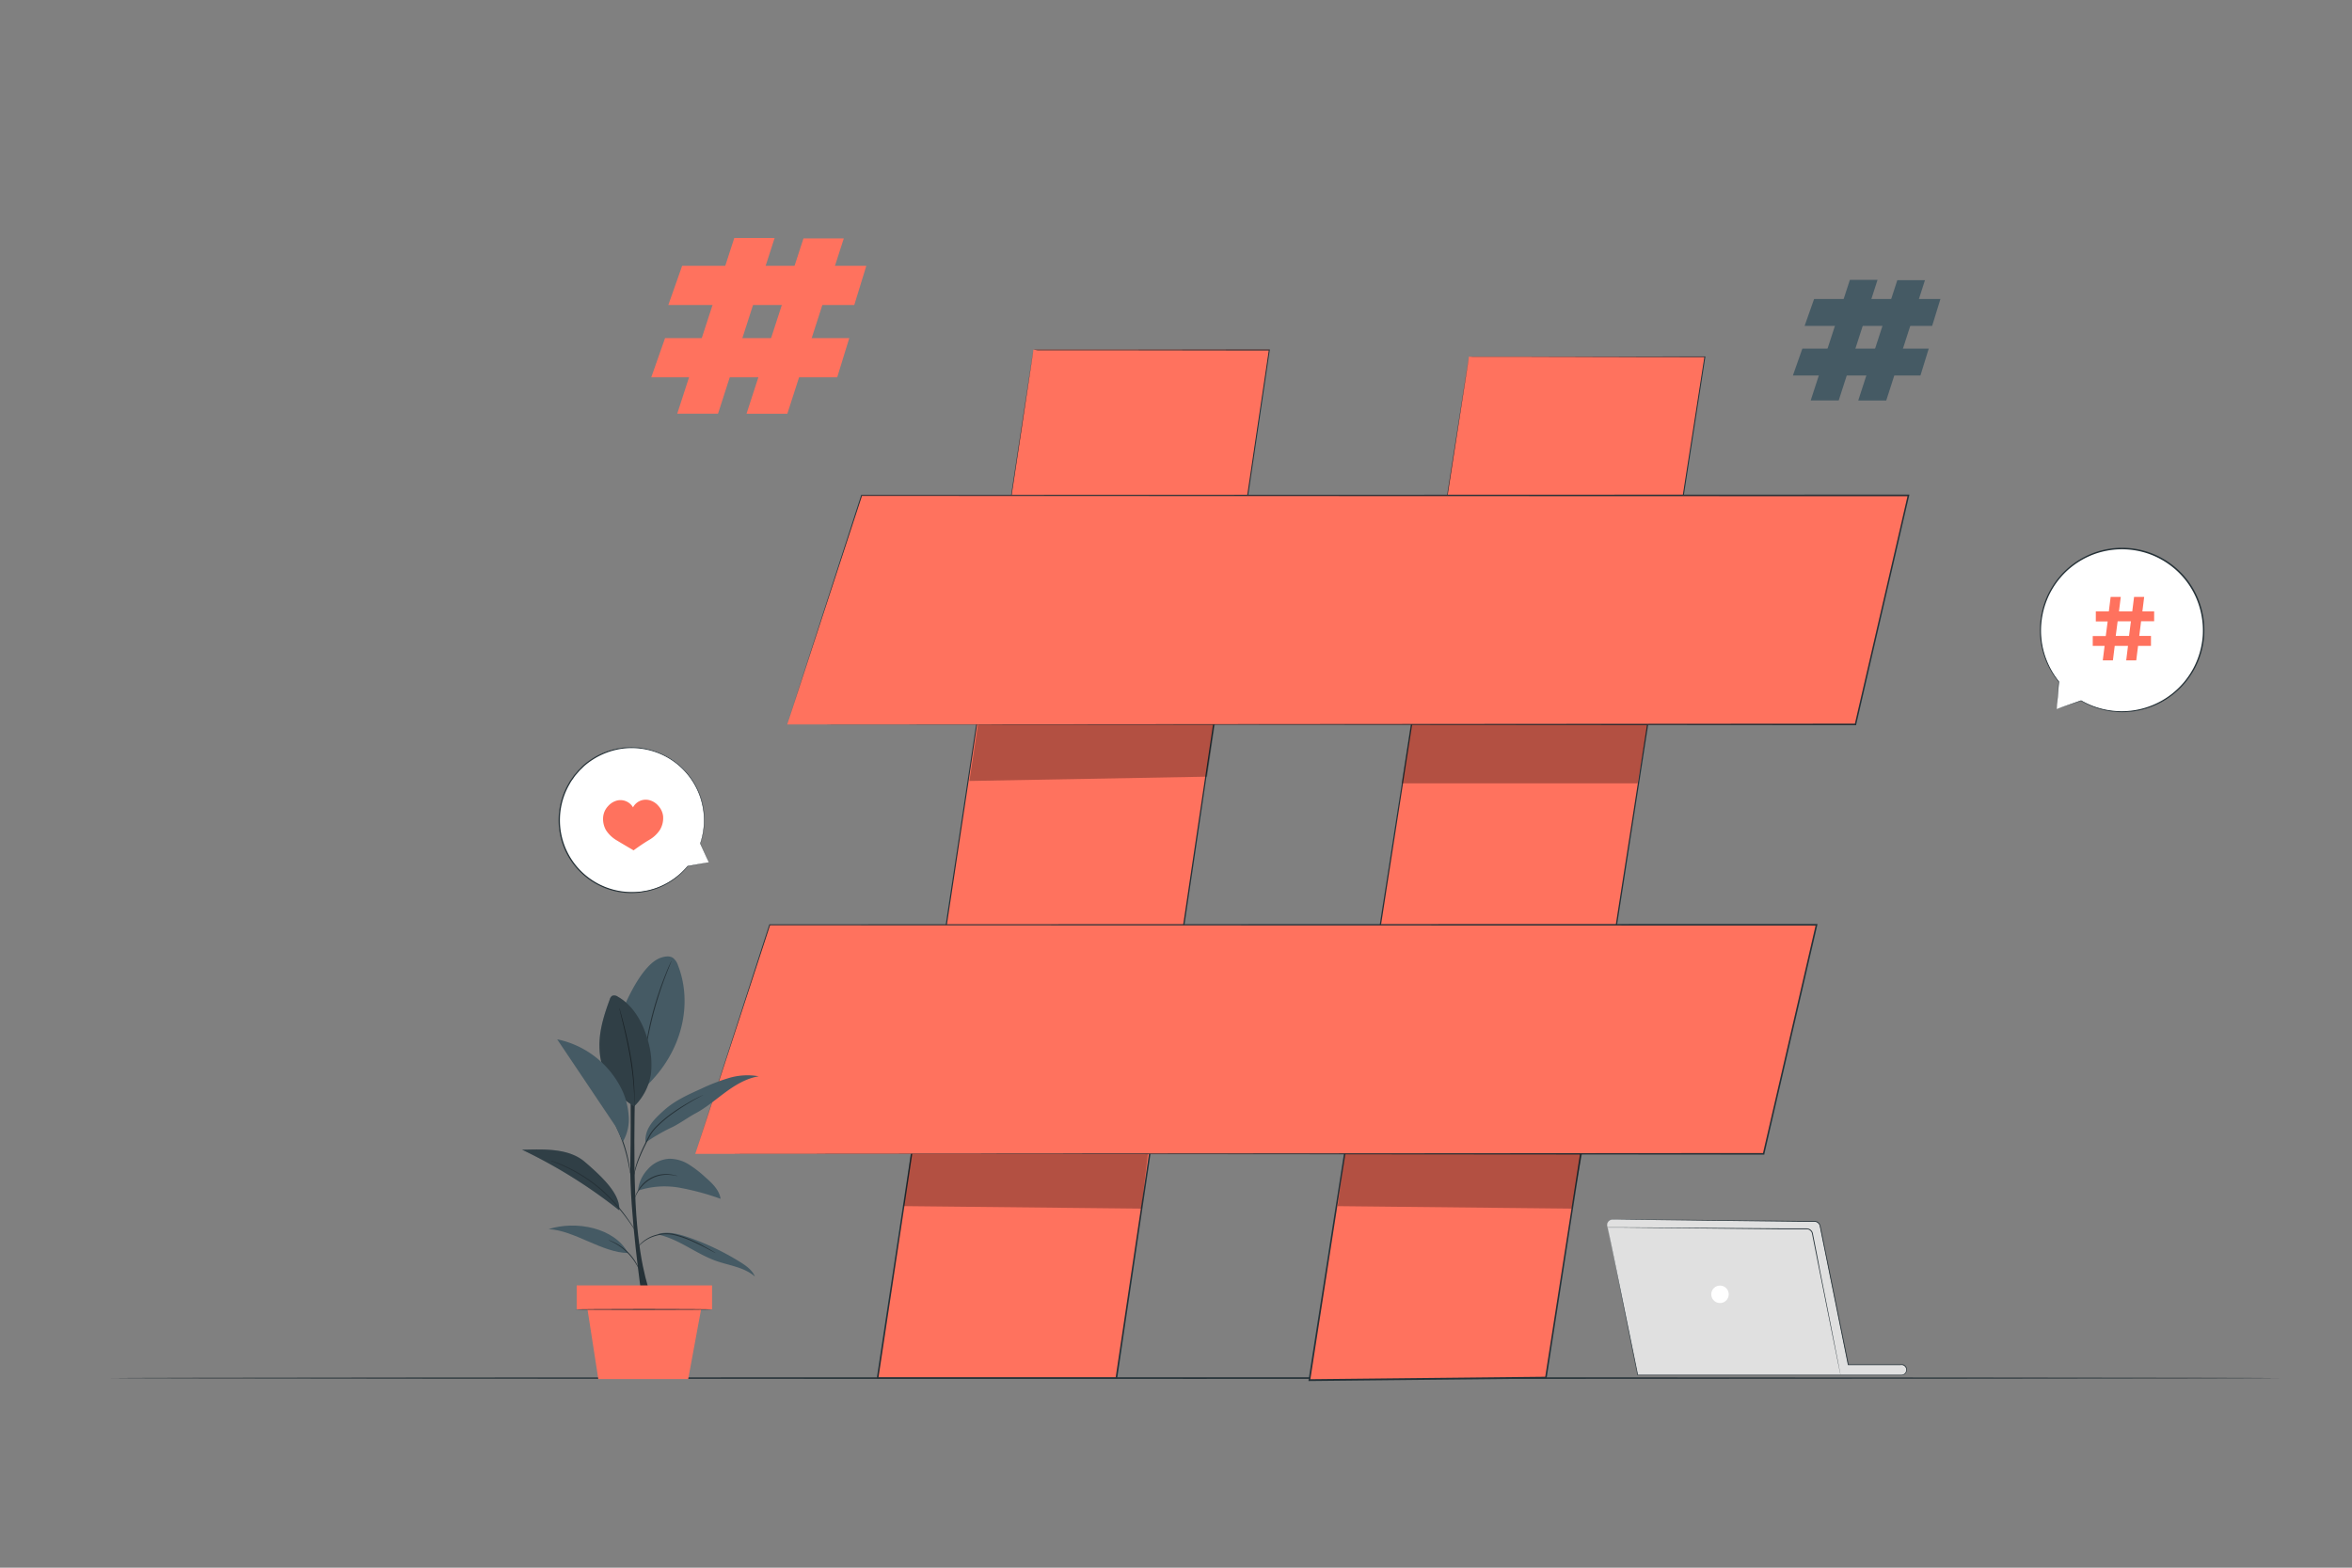<svg xmlns="http://www.w3.org/2000/svg" viewBox="0 0 750 500"><rect x="0" y="0" width="750" height="500" fill="#808080" stroke="none"/><g id="freepik--Floor--inject-859"><path d="M726.74,439.53c0,.14-154.81.26-345.72.26s-345.76-.12-345.76-.26S190,439.26,381,439.26,726.74,439.38,726.74,439.53Z" style="fill:#263238"></path></g><g id="freepik--big-hashtag--inject-859"><polygon points="329.53 111.51 279.85 439.39 355.98 439.39 404.74 111.51 329.53 111.51" style="fill:#FF725E"></polygon><path d="M329.53,111.51l1.26,0h3.77l14.68,0,55.5-.08h.17l0,.17c-10.73,72.29-28.53,192.24-48.65,327.9l0,.22H279.55l.05-.3c14.19-93.4,26.66-175.39,35.57-234,4.47-29.29,8.05-52.75,10.51-68.9,1.24-8,2.19-14.28,2.84-18.51.33-2.1.58-3.7.74-4.78s.27-1.61.27-1.61l-.24,1.65c-.16,1.09-.39,2.7-.71,4.81-.63,4.24-1.57,10.49-2.77,18.57-2.44,16.17-6,39.65-10.38,69-8.85,58.61-21.23,140.55-35.33,233.91l-.25-.3H356l-.26.22c20.22-135.64,38.1-255.58,48.87-327.86l.15.17-55.41-.08-14.72,0h-3.79Z" style="fill:#263238"></path><polygon points="468.4 113.75 417.51 440.15 492.93 439.36 543.62 113.75 468.4 113.75" style="fill:#FF725E"></polygon><path d="M468.4,113.75l1.27,0h3.77l14.68,0,55.5-.08h.17l0,.17c-11.17,71.87-29.67,191-50.59,325.63l0,.22h-.71l-74.93.78h-.3l0-.3c14.55-93,27.31-174.59,36.44-233,4.58-29.16,8.25-52.52,10.78-68.59,1.26-8,2.24-14.22,2.91-18.43.33-2.09.58-3.68.76-4.76s.26-1.6.26-1.6-.07.56-.23,1.64-.41,2.69-.73,4.79l-2.85,18.49L454,207.34c-9.07,58.35-21.76,139.93-36.2,232.85l-.26-.3,74.93-.79h.49l-.25.22c21-134.65,39.59-253.73,50.8-325.6l.15.18-55.42-.08-14.71,0-3.79,0Z" style="fill:#263238"></path><polygon points="251.03 231.06 274.79 158.01 608.61 158.01 591.72 231.06 251.03 231.06" style="fill:#FF725E"></polygon><path d="M251,231.06l340.69-.26-.25.2c5.26-22.72,10.73-46.41,16.32-70.58.19-.84.38-1.67.57-2.47l.25.32-333.83-.11.15-.11-23.9,73c.35-1.07,8.69-26.91,23.61-73.1l0-.1h.1l333.83-.11h.33l-.07.32-.58,2.46c-5.59,24.18-11.06,47.86-16.32,70.59l0,.2h-.21Z" style="fill:#263238"></path><polygon points="221.7 368.03 245.45 294.98 579.28 294.98 562.39 368.03 221.7 368.03" style="fill:#FF725E"></polygon><path d="M221.7,368l340.69-.25-.25.19c5.25-22.72,10.73-46.4,16.31-70.58.2-.84.39-1.67.57-2.47l.26.32-333.83-.11.14-.1C230.5,341.16,222.05,367,221.7,368l23.61-73.1,0-.1h.11l333.83-.11h.33l-.08.32c-.18.8-.38,1.63-.57,2.47-5.59,24.18-11.06,47.85-16.32,70.58l0,.2h-.2Z" style="fill:#263238"></path><g style="opacity:0.3"><polygon points="309.12 249.08 384.92 247.71 387.4 231.06 311.85 231.06 309.12 249.08"></polygon></g><g style="opacity:0.3"><polygon points="446.95 249.85 522.2 249.85 525.41 231.06 449.85 231.06 446.95 249.85"></polygon></g><g style="opacity:0.3"><polygon points="363.92 385.48 288.14 384.68 290.44 368.03 366.04 368.03 363.92 385.48"></polygon></g><g style="opacity:0.3"><polygon points="501.18 385.48 426.56 384.69 428.86 368.04 504.46 368.04 501.18 385.48"></polygon></g></g><g id="freepik--small-hashtags--inject-859"><polygon points="234.15 75.9 215.95 131.95 228.96 131.95 247.01 75.9 234.15 75.9" style="fill:#FF725E"></polygon><polygon points="256.21 76.03 238.05 131.95 251.06 131.97 269.07 76.03 256.21 76.03" style="fill:#FF725E"></polygon><polygon points="213.12 97.27 217.52 84.78 276.25 84.78 272.41 97.27 213.12 97.27" style="fill:#FF725E"></polygon><polygon points="207.68 120.33 212.07 107.84 270.81 107.84 266.97 120.33 207.68 120.33" style="fill:#FF725E"></polygon><polygon points="589.88 89.27 577.39 127.73 586.32 127.73 598.7 89.27 589.88 89.27" style="fill:#455a64"></polygon><polygon points="605.01 89.36 592.55 127.73 601.48 127.74 613.83 89.36 605.01 89.36" style="fill:#455a64"></polygon><polygon points="575.45 103.94 578.47 95.37 618.76 95.37 616.12 103.94 575.45 103.94" style="fill:#455a64"></polygon><polygon points="571.72 119.75 574.73 111.19 615.03 111.19 612.39 119.75 571.72 119.75" style="fill:#455a64"></polygon></g><g id="freepik--Plant--inject-859"><path d="M204.6,413.27S200.72,386.54,201,371s0-33.05,0-33.05h1.79s-1.21,30.87.11,49.49,4.8,25.84,4.8,25.84H204.6" style="fill:#263238"></path><path d="M216.19,307.87a4.82,4.82,0,0,0-1.64-2.39c-1.13-.72-2.62-.42-3.89,0-5.42,1.91-10.21,12-12.4,17.31L205.44,347C218.42,335,220.66,319.22,216.19,307.87Z" style="fill:#455a64"></path><path d="M214.13,306.46a1.2,1.2,0,0,1-.1.32l-.35.88c-.32.76-.76,1.87-1.29,3.24-1.06,2.75-2.4,6.6-3.61,10.93s-2,8.32-2.54,11.22c-.25,1.45-.45,2.63-.57,3.45l-.15.93a1.3,1.3,0,0,1-.08.33,1.63,1.63,0,0,1,0-.33l.1-.95c.08-.82.25-2,.48-3.46a101.86,101.86,0,0,1,2.45-11.27,103.77,103.77,0,0,1,3.71-10.92c.55-1.37,1-2.47,1.37-3.22.17-.35.3-.63.4-.86A2.18,2.18,0,0,1,214.13,306.46Z" style="fill:#263238"></path><path d="M202.25,352.84a21.91,21.91,0,0,1-11.08-18.41c-.25-5.37,1.4-10.64,3.27-15.69a2,2,0,0,1,.76-1.14,1.93,1.93,0,0,1,1.83.29c4.9,2.79,7.86,8.1,9.44,13.51a27.2,27.2,0,0,1,1.11,11.11,18.42,18.42,0,0,1-5.33,10.33" style="fill:#455a64"></path><path d="M202.25,352.84a1.34,1.34,0,0,1,0-.32v-.93c0-.81,0-2-.1-3.41A94.26,94.26,0,0,0,200.86,337c-.75-4.34-1.66-8.22-2.33-11-.33-1.37-.6-2.5-.79-3.32-.09-.37-.16-.67-.21-.91a1,1,0,0,1-.05-.32,2,2,0,0,1,.11.31c.07.23.15.53.26.89.22.78.52,1.9.89,3.3.72,2.8,1.66,6.68,2.41,11a81.53,81.53,0,0,1,1.16,11.23c0,1.44.05,2.61,0,3.42,0,.38,0,.68,0,.93A1.34,1.34,0,0,1,202.25,352.84Z" style="fill:#263238"></path><g style="opacity:0.3"><path d="M202.25,352.84a21.91,21.91,0,0,1-11.08-18.41c-.25-5.37,1.4-10.64,3.27-15.69a2,2,0,0,1,.76-1.14,1.93,1.93,0,0,1,1.83.29c4.9,2.79,7.86,8.1,9.44,13.51a27.2,27.2,0,0,1,1.11,11.11,18.42,18.42,0,0,1-5.33,10.33"></path></g><path d="M209.85,393.74c6.63,1.46,12.09,6.13,18.48,8.41,4.24,1.5,9,2,12.4,5-.81-2-2.73-3.41-4.6-4.57a82,82,0,0,0-16.75-8c-3-1-6.28-1.91-9.34-1.05" style="fill:#455a64"></path><path d="M200.27,399.65c-8.31-.14-17.05-7.21-25.31-7.63,8.64-2.79,21-.51,25.31,7.63" style="fill:#455a64"></path><path d="M203.51,379.73a27,27,0,0,1,13.27-.9,81.16,81.16,0,0,1,13,3.52c-.43-2.88-2.76-5.05-5-7a34.51,34.51,0,0,0-5.2-4,11.6,11.6,0,0,0-6.24-1.77,9.9,9.9,0,0,0-6.89,3.48,11.43,11.43,0,0,0-3,6.63" style="fill:#455a64"></path><path d="M186.47,370.56c-5.23-4.46-13.14-4-20-3.87a162.77,162.77,0,0,1,31,19.34C197.77,381.18,193.07,376.2,186.47,370.56Z" style="fill:#455a64"></path><g style="opacity:0.3"><path d="M186.47,370.56c-5.23-4.46-13.14-4-20-3.87a162.77,162.77,0,0,1,31,19.34C197.77,381.18,193.07,376.2,186.47,370.56Z"></path></g><path d="M205.86,364.4a58.58,58.58,0,0,1,8-4.67c2.75-1.25,5.31-3.24,8-4.68,3.45-1.86,6.43-4.46,9.59-6.77s6.64-4.4,10.51-5a20.65,20.65,0,0,0-9.56.55,62.3,62.3,0,0,0-9,3.5c-4.08,1.84-8.22,3.72-11.56,6.7s-6.34,5.93-6,10.38" style="fill:#455a64"></path><path d="M228.18,399.65a1,1,0,0,1-.26-.12l-.72-.37c-.63-.33-1.53-.83-2.66-1.4-.56-.29-1.18-.6-1.85-.92s-1.39-.65-2.16-1a31.48,31.48,0,0,0-5.11-1.79,11.08,11.08,0,0,0-5.32-.13,15.9,15.9,0,0,0-2.26.67,11.79,11.79,0,0,0-4.11,2.83c-.48.52-.72.83-.74.82a1.28,1.28,0,0,1,.15-.25c.1-.15.27-.37.5-.65a11.07,11.07,0,0,1,2.26-2,11.43,11.43,0,0,1,1.85-1,14.51,14.51,0,0,1,2.28-.71,11,11,0,0,1,5.46.11,29.26,29.26,0,0,1,5.15,1.82c.77.34,1.49.67,2.16,1s1.29.65,1.84,1c1.12.59,2,1.11,2.61,1.48l.7.42C228.11,399.58,228.19,399.64,228.18,399.65Z" style="fill:#263238"></path><path d="M194.07,395.53a2.1,2.1,0,0,1,.52.15c.33.12.8.32,1.36.59a16.37,16.37,0,0,1,4,2.82,16,16,0,0,1,3,3.85,10,10,0,0,1,.64,1.33,2,2,0,0,1,.18.51s-.36-.68-1-1.74a18.33,18.33,0,0,0-6.85-6.58C194.77,395.86,194.05,395.58,194.07,395.53Z" style="fill:#263238"></path><path d="M175.7,370.15a1.3,1.3,0,0,1,.36.1l1,.36,1.57.57c.62.23,1.28.57,2,.9A47.9,47.9,0,0,1,191.46,379a51.67,51.67,0,0,1,5,5,55.76,55.76,0,0,1,3.58,4.53c.95,1.35,1.67,2.46,2.16,3.24l.57.89a1.21,1.21,0,0,1,.18.32s-.09-.09-.23-.29-.36-.48-.62-.86c-.52-.75-1.26-1.85-2.23-3.17s-2.18-2.86-3.61-4.48a56.24,56.24,0,0,0-5-4.92,50.72,50.72,0,0,0-10.71-6.92c-.74-.34-1.4-.69-2-.93l-1.55-.63-1-.4A2.17,2.17,0,0,1,175.7,370.15Z" style="fill:#263238"></path><path d="M216,375.06a2.88,2.88,0,0,1-.66-.08l-.77-.14c-.29-.06-.64-.06-1-.1a10.33,10.33,0,0,0-5.7,1.13,10.45,10.45,0,0,0-2.6,1.92,11.57,11.57,0,0,0-1.67,2.07,17.45,17.45,0,0,0-1.14,2.17,2.25,2.25,0,0,1,.17-.64,9.31,9.31,0,0,1,.79-1.64A10.94,10.94,0,0,1,205,377.6a10.07,10.07,0,0,1,8.51-3.07c.38.05.73.07,1,.14l.76.2A2.69,2.69,0,0,1,216,375.06Z" style="fill:#263238"></path><path d="M224.31,349.18a1.56,1.56,0,0,1-.31.19l-.93.5c-.8.44-2,1.08-3.37,1.91s-3,1.87-4.81,3.13a40.43,40.43,0,0,0-5.37,4.5,13.31,13.31,0,0,0-2.2,2.84c-.54,1-1.06,2.05-1.54,3a56.92,56.92,0,0,0-2.31,5.25,33.32,33.32,0,0,0-1.12,3.7c-.21.89-.29,1.39-.32,1.39a1.44,1.44,0,0,1,0-.37c0-.24.08-.59.17-1a27.11,27.11,0,0,1,1-3.75,50,50,0,0,1,2.26-5.3c.47-1,1-2,1.52-3a13.9,13.9,0,0,1,2.25-2.92,38.87,38.87,0,0,1,5.42-4.52c1.77-1.25,3.44-2.26,4.86-3.08s2.61-1.43,3.43-1.83l.95-.45Z" style="fill:#263238"></path><path d="M201,374.32a3.21,3.21,0,0,1-.16-.7c-.1-.52-.22-1.16-.37-1.92a52.87,52.87,0,0,0-1.57-6.23,54.71,54.71,0,0,0-2.37-6c-.32-.7-.59-1.3-.81-1.77a2.81,2.81,0,0,1-.26-.67,5,5,0,0,1,.37.62c.22.4.53,1,.89,1.73a42.37,42.37,0,0,1,2.46,6,43.43,43.43,0,0,1,1.5,6.28c.13.82.22,1.48.27,1.94A3.5,3.5,0,0,1,201,374.32Z" style="fill:#263238"></path><path d="M200.43,355.43a22.57,22.57,0,0,0-2.7-9,29.57,29.57,0,0,0-20.06-14.95l18.57,27.67,2.4,4.94A14.15,14.15,0,0,0,200.43,355.43Z" style="fill:#455a64"></path><rect x="183.89" y="409.97" width="43.17" height="7.65" style="fill:#FF725E"></rect><polygon points="187.11 416.1 190.79 439.84 219.45 439.84 223.84 416.1 187.11 416.1" style="fill:#FF725E"></polygon><path d="M227,417.63c0,.08-9.74.15-21.75.15s-21.75-.07-21.75-.15,9.74-.15,21.75-.15S227,417.54,227,417.63Z" style="fill:#263238"></path></g><g id="freepik--Device--inject-859"><path d="M512.51,391.05l9.69,47.55h84.06a1.68,1.68,0,0,0,1.67-1.68h0a1.68,1.68,0,0,0-1.67-1.68H589.33l-9-44.22a1.85,1.85,0,0,0-1.78-1.47l-64.25-.7A1.84,1.84,0,0,0,512.51,391.05Z" style="fill:#e0e0e0"></path><path d="M512.51,391.05a1.13,1.13,0,0,1,0-.14,1.42,1.42,0,0,1,0-.43,1.82,1.82,0,0,1,.89-1.39,1.92,1.92,0,0,1,.55-.22,3,3,0,0,1,.67,0h1.51l3.78,0,24.29.23,16.94.17,9.48.1,5,.05,2.54,0c.22,0,.42,0,.65,0a2,2,0,0,1,.65.19,1.93,1.93,0,0,1,.92,1,2.68,2.68,0,0,1,.18.64l.13.64c.09.43.17.86.26,1.29.18.86.35,1.72.53,2.59q.52,2.63,1.07,5.29,1.1,5.35,2.23,10.95c1.52,7.45,3.09,15.21,4.72,23.19l-.12-.09H606a3,3,0,0,1,.66,0,1.79,1.79,0,0,1,1.4,2,1.84,1.84,0,0,1-.92,1.31,2,2,0,0,1-.79.21H561.67l-39.47,0h-.07l0-.07c-3-14.61-5.37-26.5-7-34.73-.83-4.12-1.48-7.32-1.91-9.5-.22-1.09-.38-1.92-.5-2.48s-.16-.85-.16-.85.07.29.19.84l.52,2.48c.44,2.17,1.11,5.37,1.95,9.49,1.69,8.23,4.12,20.11,7.12,34.72l-.09-.07,39.47,0h44.64a1.66,1.66,0,0,0,.69-.19,1.58,1.58,0,0,0,.8-1.14,1.56,1.56,0,0,0-1.22-1.76,3.91,3.91,0,0,0-.61,0H589.24l0-.09-4.7-23.2c-.76-3.72-1.5-7.38-2.22-10.94-.37-1.79-.72-3.55-1.08-5.29-.17-.88-.35-1.74-.52-2.6-.09-.43-.18-.86-.26-1.29l-.13-.64a3.51,3.51,0,0,0-.16-.6,1.76,1.76,0,0,0-.83-.87,1.69,1.69,0,0,0-.58-.17h-.63l-2.55,0-5-.06-9.49-.11-16.93-.2-24.29-.3-3.78-.05-1.51,0a2.82,2.82,0,0,0-.66,0,1.6,1.6,0,0,0-.54.21,1.83,1.83,0,0,0-.89,1.35A3.06,3.06,0,0,0,512.51,391.05Z" style="fill:#263238"></path><path d="M551.25,412.81a2.78,2.78,0,1,1-2.78-2.78A2.78,2.78,0,0,1,551.25,412.81Z" style="fill:#fff"></path><path d="M512.59,391.44H517l12,.06,39.65.28,5.74,0h1.4a3.54,3.54,0,0,1,.72.05,2,2,0,0,1,1.54,1.43c.1.46.18.9.27,1.36.71,3.58,1.4,7,2,10.32,1.3,6.58,2.48,12.51,3.46,17.49s1.76,9,2.31,11.79c.27,1.39.47,2.47.62,3.21l.15.84c0,.19.05.29.05.29s0-.1-.07-.29l-.18-.83c-.15-.74-.37-1.81-.66-3.2-.56-2.79-1.38-6.81-2.38-11.78s-2.19-10.9-3.51-17.48c-.65-3.29-1.34-6.74-2.06-10.32-.09-.44-.17-.91-.27-1.34a1.74,1.74,0,0,0-.76-1,1.86,1.86,0,0,0-.6-.25,3.71,3.71,0,0,0-.68,0H574.4l-5.73,0L529,391.65l-12-.13-3.27,0-.85,0Z" style="fill:#263238"></path></g><g id="freepik--speech-bubble-3--inject-859"><path d="M655.86,226.14l7.74-2.67a26,26,0,1,0-7.1-6.06h0Z" style="fill:#fff"></path><path d="M655.86,226.14l.06-.59c0-.39.08-1,.14-1.68.12-1.48.3-3.65.53-6.46l-.16.07h0a.12.12,0,0,0,.15,0,.12.12,0,0,0,0-.13,26.13,26.13,0,0,1-5.33-11.59A26.22,26.22,0,0,1,654,188.63a25.79,25.79,0,0,1,39.17-7.45,25.51,25.51,0,0,1,7.34,10,26.29,26.29,0,0,1,1.89,11.69,25.93,25.93,0,0,1-9.94,18.52,25.92,25.92,0,0,1-28.81,2,.08.08,0,0,0-.08,0l-5.71,2-1.49.54-.51.19.48-.15,1.48-.48,5.82-1.94h-.09a26.09,26.09,0,0,0,29.16-1.87,26.46,26.46,0,0,0,6.86-7.95,26.16,26.16,0,0,0,3.29-10.86,26.67,26.67,0,0,0-1.92-11.9,26,26,0,0,0-7.46-10.17,26.21,26.21,0,0,0-39.83,7.63,25.94,25.94,0,0,0-2.92,9,25.6,25.6,0,0,0,.21,8.38,26,26,0,0,0,5.48,11.66l.14-.15h0a.1.1,0,0,0-.14,0s0,0,0,0c-.18,2.85-.32,5-.41,6.55,0,.71-.08,1.26-.1,1.66S655.86,226.14,655.86,226.14Z" style="fill:#263238"></path><path d="M682.16,202.82h3.74V206h-4.12l-.58,4.62H678l.57-4.62h-4.23l-.58,4.62h-3.23l.58-4.62h-3.78v-3.14h4.15l.61-4.67h-3.78V195h4.15l.58-4.62h3.23l-.58,4.62h4.24l.58-4.62h3.22l-.57,4.62h3.75l0,3.14h-4.16Zm-3.26,0,.6-4.67h-4.23l-.61,4.67Z" style="fill:#FF725E"></path></g><g id="freepik--speech-bubble-2--inject-859"><path d="M226,275l-2.71-6a23.12,23.12,0,1,0-4.05,7.24h0Z" style="fill:#fff"></path><path d="M226,275l-.42.09-1.28.26-5.05,1a.08.08,0,0,1-.09-.06.06.06,0,0,1,0,0h0l.12.07a23.06,23.06,0,0,1-9,6.72,23.46,23.46,0,0,1-3.41,1.1c-.6.16-1.23.23-1.86.35-.32.05-.64.13-1,.16l-1,.07a23,23,0,0,1-16.5-5.31,23.49,23.49,0,0,1-6.15-7.9,23.27,23.27,0,0,1,.65-21.17l.71-1.25.83-1.18.41-.59c.14-.18.31-.36.46-.54l.92-1.09c.32-.35.68-.66,1-1a13.3,13.3,0,0,1,1-.95,22.47,22.47,0,0,1,2.25-1.66,23.09,23.09,0,0,1,20.11-2.59A23.26,23.26,0,0,1,222,250.82a23.5,23.5,0,0,1,1.5,3.56,28.42,28.42,0,0,1,.84,3.49,23.07,23.07,0,0,1-1,11.19V269c.86,1.95,1.53,3.45,2,4.48.22.5.39.88.5,1.15s.16.38.16.38l-.19-.4c-.13-.27-.3-.65-.54-1.15l-2-4.4a0,0,0,0,1,0-.05,23.05,23.05,0,0,0,.91-11.11,27.51,27.51,0,0,0-.85-3.45,23.32,23.32,0,0,0-6.64-10.08,23.08,23.08,0,0,0-17.86-5.63,23.29,23.29,0,0,0-9.94,3.63,21.67,21.67,0,0,0-2.21,1.63,11.24,11.24,0,0,0-1,.94c-.33.33-.68.63-1,1l-.92,1.06c-.15.18-.31.36-.45.54l-.4.58-.82,1.16-.7,1.24a22.95,22.95,0,0,0-.65,20.86A22.94,22.94,0,0,0,203,284.46l1-.07c.32,0,.63-.1,1-.14.62-.12,1.25-.19,1.84-.34a22.29,22.29,0,0,0,3.38-1.08,23.22,23.22,0,0,0,9-6.6.08.08,0,0,1,.1,0,.07.07,0,0,1,0,.09h0l-.08-.1,5-.9,1.31-.23Z" style="fill:#263238"></path><path d="M211.44,260.23a5.91,5.91,0,0,0-1.51-3.22,5.59,5.59,0,0,0-3-1.84,4.6,4.6,0,0,0-5.08,2.33,4.59,4.59,0,0,0-1.36-1.48,4.66,4.66,0,0,0-3.59-.73,5.71,5.71,0,0,0-3,1.82,5.86,5.86,0,0,0-1.54,3.21,7.21,7.21,0,0,0,.87,4.44,10.28,10.28,0,0,0,3.5,3.31c2.29,1.39,5.31,3.14,5.31,3.14s2.56-1.9,4.87-3.27a10.16,10.16,0,0,0,3.53-3.27A7.28,7.28,0,0,0,211.44,260.23Z" style="fill:#FF725E"></path></g></svg>
